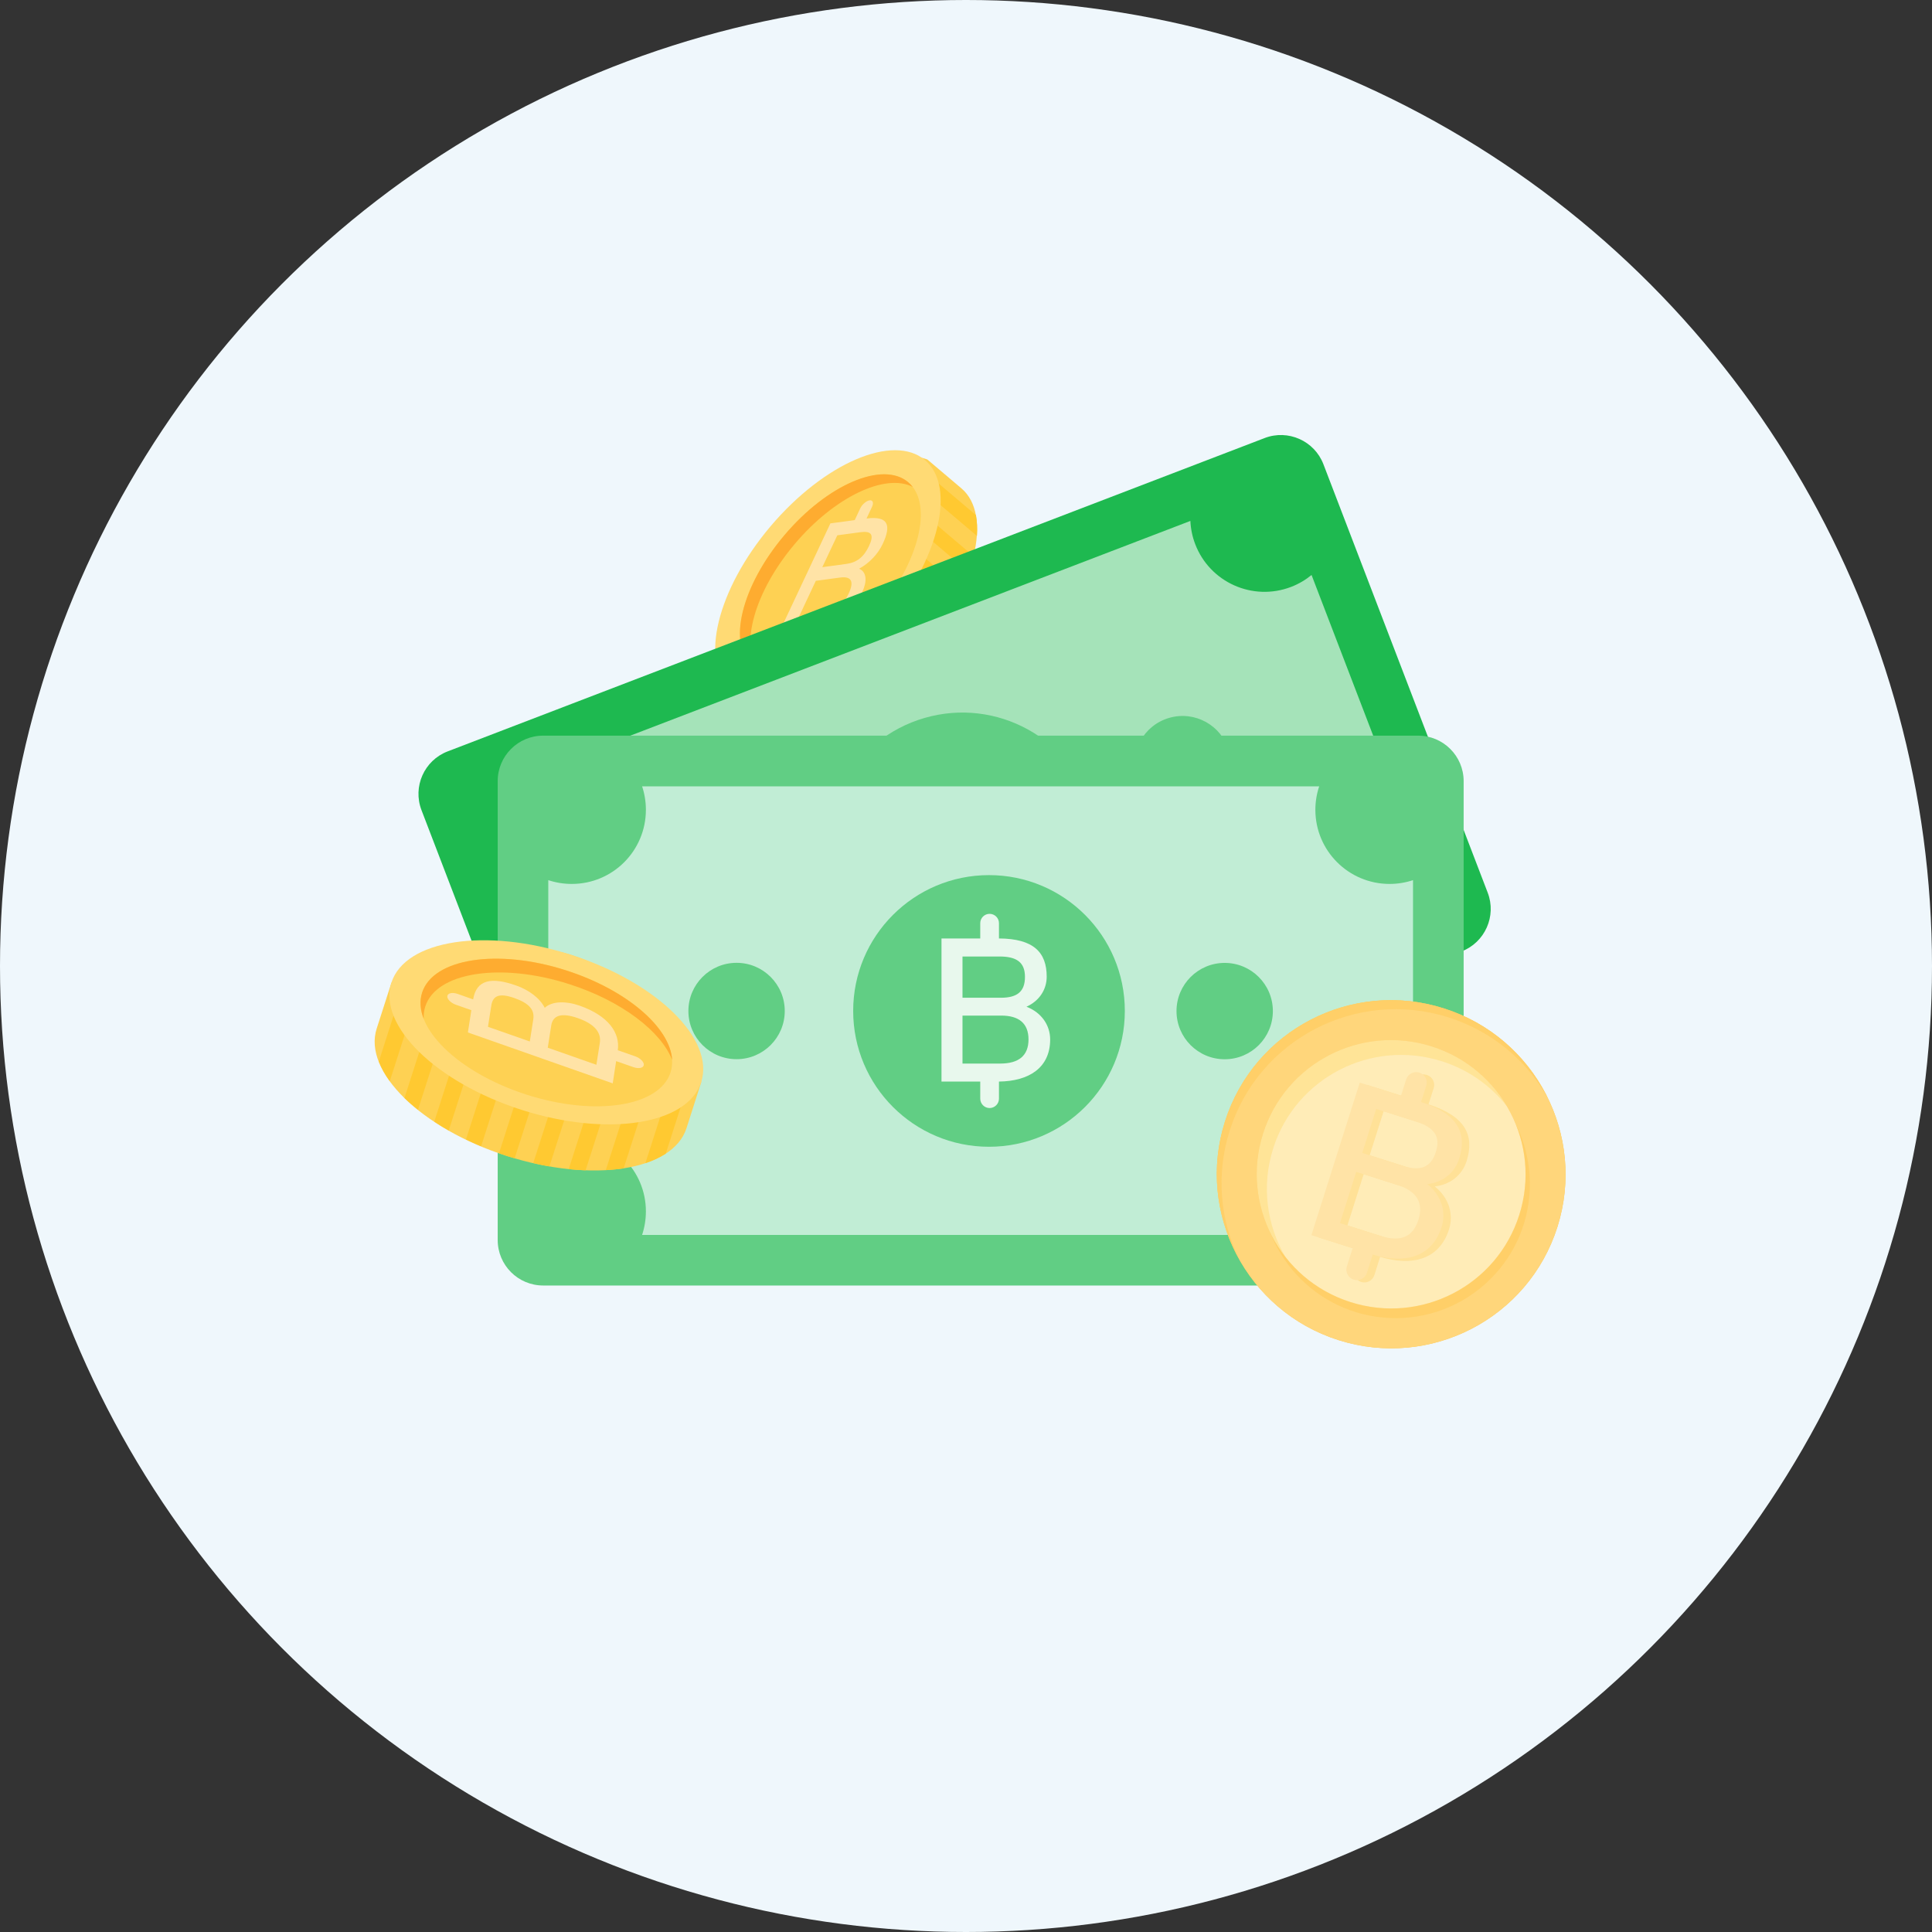 <svg width="48" height="48" viewBox="0 0 48 48" fill="none" xmlns="http://www.w3.org/2000/svg">
<rect x="0" y="0" width="48" height="48" fill="#333333" stroke="none"/>
<circle cx="24" cy="24" r="24" fill="#EFF7FC"/>
<path d="M23.886 12.133C24.672 12.8 24.231 14.615 22.899 16.189C21.567 17.763 19.849 18.497 19.063 17.831C18.974 17.755 18.217 17.114 18.217 17.114C18.217 17.114 18.026 14.453 19.204 13.059C20.389 11.657 22.172 11.091 23.04 11.416C23.168 11.524 23.801 12.06 23.886 12.133Z" fill="#FED153"/>
<path d="M20.777 17.851C20.898 17.799 21.022 17.736 21.146 17.668L19.22 16.037L18.977 16.325L20.779 17.851L20.777 17.851ZM21.541 17.426C21.646 17.354 21.752 17.278 21.856 17.197L19.747 15.412L19.503 15.701L21.541 17.426ZM22.197 16.911C22.289 16.828 22.383 16.741 22.474 16.649L20.275 14.788L20.032 15.076L22.197 16.911ZM19.778 18.075C19.939 18.077 20.111 18.059 20.292 18.014L18.691 16.659L18.448 16.948L19.778 18.075ZM24.07 14.214C24.117 14.08 24.159 13.948 24.19 13.819L22.388 12.294L22.144 12.582L24.07 14.214ZM22.775 16.331C22.817 16.284 22.86 16.238 22.901 16.189C22.942 16.14 22.98 16.091 23.02 16.042L20.804 14.165L20.561 14.454L22.777 16.331L22.775 16.331ZM22.671 11.96L24.272 13.314C24.285 13.129 24.276 12.957 24.247 12.798L22.917 11.671L22.673 11.96L22.671 11.96ZM23.725 14.992C23.788 14.874 23.845 14.759 23.899 14.643L21.861 12.918L21.618 13.207L23.727 14.991L23.725 14.992ZM23.286 15.69C23.361 15.586 23.432 15.48 23.498 15.375L21.332 13.54L21.089 13.829L23.287 15.69L23.286 15.69Z" fill="#FFC931"/>
<path d="M22.982 11.431C23.767 12.097 23.326 13.913 21.994 15.487C20.662 17.061 18.945 17.795 18.159 17.129C17.372 16.462 17.814 14.647 19.146 13.073C20.479 11.501 22.195 10.765 22.982 11.431Z" fill="#FFDA74"/>
<path d="M21.875 15.387C23.096 13.945 23.501 12.281 22.78 11.671C22.059 11.06 20.485 11.735 19.264 13.177C18.043 14.619 17.638 16.283 18.359 16.894C19.08 17.504 20.654 16.83 21.875 15.387Z" fill="#FFDA74"/>
<path d="M22.565 11.981C23.196 12.516 22.841 13.97 21.773 15.233C20.705 16.496 19.327 17.085 18.696 16.55C18.064 16.015 18.419 14.56 19.488 13.298C20.555 12.035 21.933 11.446 22.565 11.981Z" fill="#FED153"/>
<path fill-rule="evenodd" clip-rule="evenodd" d="M22.676 12.097C22.643 12.055 22.606 12.016 22.565 11.981C21.933 11.446 20.555 12.035 19.487 13.298C18.419 14.56 18.064 16.015 18.696 16.55C18.741 16.589 18.791 16.621 18.843 16.648C18.373 16.04 18.748 14.693 19.747 13.513C20.738 12.341 21.996 11.749 22.676 12.097Z" fill="#FEAC30"/>
<path d="M21.423 14.705C21.546 14.444 21.535 14.211 21.345 14.129C21.604 13.989 21.819 13.755 21.931 13.513C22.149 13.049 22.072 12.812 21.529 12.882L21.666 12.59C21.712 12.49 21.684 12.419 21.604 12.431C21.524 12.442 21.419 12.532 21.372 12.63L21.236 12.922L20.631 13.003L19.345 15.74L19.949 15.659L19.795 15.986C19.749 16.086 19.776 16.156 19.857 16.147C19.937 16.137 20.042 16.046 20.088 15.948L20.242 15.621C20.715 15.552 21.168 15.25 21.421 14.709L21.423 14.705ZM20.8 13.3L21.38 13.222C21.649 13.187 21.723 13.281 21.593 13.56C21.463 13.839 21.287 13.976 21.029 14.01L20.43 14.091L20.802 13.302L20.8 13.3ZM20.426 15.271L19.837 15.35L20.269 14.43L20.873 14.349C21.148 14.312 21.23 14.441 21.084 14.749C20.939 15.057 20.717 15.231 20.425 15.27L20.426 15.271Z" fill="#FFE3A6"/>
<path d="M32.88 11.534L36.962 22.179C37.185 22.76 36.893 23.415 36.312 23.638L16.014 31.423C15.431 31.647 14.777 31.354 14.554 30.773L10.472 20.128C10.248 19.544 10.541 18.891 11.122 18.668L31.42 10.883C32.001 10.66 32.657 10.952 32.88 11.534Z" fill="#1EB950"/>
<path d="M32.585 14.285L34.907 20.338C34.715 20.346 34.519 20.385 34.328 20.458C33.38 20.821 32.904 21.887 33.267 22.836C33.34 23.029 33.442 23.2 33.564 23.348L17.857 29.37C17.849 29.178 17.81 28.982 17.736 28.79C17.373 27.841 16.308 27.367 15.359 27.73C15.166 27.803 14.995 27.905 14.847 28.027L12.525 21.974C12.717 21.966 12.913 21.927 13.106 21.853C14.055 21.49 14.529 20.425 14.165 19.474C14.092 19.283 13.99 19.112 13.868 18.964L29.575 12.942C29.583 13.134 29.622 13.33 29.695 13.52C30.059 14.471 31.126 14.945 32.075 14.582C32.266 14.509 32.437 14.407 32.585 14.285Z" fill="#A5E3B9"/>
<path d="M24.851 24.32C26.641 23.8 27.67 21.927 27.15 20.137C26.63 18.348 24.758 17.318 22.968 17.838C21.178 18.358 20.148 20.231 20.669 22.021C21.189 23.811 23.061 24.84 24.851 24.32Z" fill="#61CE84"/>
<path d="M25.582 21.198C25.459 20.88 25.154 20.649 24.739 20.65C24.991 20.396 25.055 20.067 24.943 19.772C24.727 19.211 24.302 19.004 23.494 19.311L23.359 18.958C23.313 18.838 23.178 18.777 23.058 18.823C22.938 18.868 22.877 19.004 22.923 19.124L23.058 19.477L22.16 19.821L23.433 23.14L24.331 22.797L24.483 23.193C24.529 23.313 24.664 23.374 24.784 23.328C24.904 23.283 24.965 23.147 24.919 23.027L24.767 22.631C25.462 22.355 25.833 21.854 25.582 21.198ZM22.81 20.051L23.67 19.721C24.069 19.568 24.313 19.632 24.441 19.968C24.569 20.304 24.451 20.52 24.065 20.667L23.178 21.008L22.81 20.049L22.81 20.051ZM24.638 22.201L23.764 22.536L23.337 21.422L24.235 21.078C24.644 20.922 24.935 21.017 25.079 21.392C25.223 21.767 25.07 22.036 24.638 22.203L24.638 22.201Z" fill="#E8EBE7"/>
<path d="M18.388 24.477C19.023 24.293 19.388 23.629 19.203 22.994C19.019 22.359 18.355 21.994 17.72 22.179C17.085 22.363 16.72 23.027 16.904 23.662C17.089 24.297 17.753 24.662 18.388 24.477Z" fill="#61CE84"/>
<path d="M29.715 20.134C30.349 19.95 30.714 19.286 30.53 18.651C30.346 18.016 29.681 17.651 29.047 17.836C28.412 18.02 28.047 18.684 28.231 19.319C28.416 19.954 29.08 20.319 29.715 20.134Z" fill="#61CE84"/>
<path d="M36.364 19.407V30.808C36.364 31.431 35.857 31.938 35.234 31.938H13.495C12.87 31.938 12.365 31.431 12.365 30.808V19.407C12.365 18.782 12.872 18.277 13.495 18.277H35.234C35.857 18.277 36.364 18.784 36.364 19.407Z" fill="#61CE84"/>
<path d="M35.106 21.867V28.35C34.923 28.29 34.726 28.256 34.523 28.256C33.506 28.256 32.68 29.08 32.68 30.096C32.68 30.302 32.714 30.499 32.775 30.681H15.953C16.013 30.499 16.047 30.302 16.047 30.096C16.047 29.08 15.223 28.256 14.207 28.256C14.001 28.256 13.804 28.29 13.622 28.35V21.867C13.804 21.928 14.001 21.961 14.207 21.961C15.223 21.961 16.047 21.137 16.047 20.119C16.047 19.915 16.013 19.718 15.953 19.536H32.775C32.714 19.718 32.68 19.915 32.68 20.119C32.68 21.137 33.506 21.961 34.523 21.961C34.726 21.961 34.923 21.928 35.106 21.867Z" fill="#C1EDD5"/>
<path d="M24.572 28.491C26.435 28.491 27.946 26.98 27.946 25.116C27.946 23.253 26.435 21.742 24.572 21.742C22.708 21.742 21.197 23.253 21.197 25.116C21.197 26.98 22.708 28.491 24.572 28.491Z" fill="#61CE84"/>
<path d="M26.091 25.825C26.091 25.485 25.888 25.16 25.502 25.012C25.827 24.865 26.005 24.58 26.005 24.265C26.005 23.664 25.683 23.32 24.819 23.316V22.936C24.819 22.808 24.714 22.704 24.586 22.704C24.458 22.704 24.354 22.808 24.354 22.936V23.316H23.391V26.871H24.354V27.296C24.354 27.424 24.458 27.529 24.586 27.529C24.714 27.529 24.819 27.424 24.819 27.296V26.871C25.567 26.862 26.091 26.527 26.091 25.825ZM23.913 23.764H24.834C25.261 23.764 25.465 23.911 25.465 24.271C25.465 24.632 25.276 24.789 24.865 24.789H23.913V23.764ZM24.85 26.424H23.913V25.232H24.876C25.314 25.232 25.553 25.424 25.553 25.825C25.553 26.225 25.314 26.424 24.85 26.424Z" fill="#E8F8ED"/>
<path d="M18.3 26.315C18.961 26.315 19.497 25.779 19.497 25.118C19.497 24.457 18.961 23.921 18.3 23.921C17.639 23.921 17.103 24.457 17.103 25.118C17.103 25.779 17.639 26.315 18.3 26.315Z" fill="#61CE84"/>
<path d="M30.427 26.317C31.088 26.317 31.624 25.781 31.624 25.12C31.624 24.459 31.088 23.923 30.427 23.923C29.766 23.923 29.23 24.459 29.23 25.12C29.23 25.781 29.766 26.317 30.427 26.317Z" fill="#61CE84"/>
<path d="M33.256 33.295C35.537 34.018 37.971 32.76 38.693 30.484C39.415 28.208 38.151 25.776 35.871 25.053C33.59 24.329 31.156 25.588 30.434 27.864C29.712 30.14 30.976 32.572 33.256 33.295Z" fill="#FEC64C"/>
<path d="M33.256 33.295C35.537 34.018 37.971 32.76 38.693 30.484C39.415 28.208 38.151 25.776 35.871 25.053C33.59 24.329 31.156 25.588 30.434 27.864C29.712 30.14 30.976 32.572 33.256 33.295Z" fill="#FFD67B"/>
<g style="mix-blend-mode:screen" opacity="0.4">
<path fill-rule="evenodd" clip-rule="evenodd" d="M30.781 31.275C30.317 30.315 30.205 29.184 30.552 28.089C31.274 25.813 33.708 24.554 35.988 25.277C37.084 25.625 37.946 26.367 38.464 27.297C37.964 26.263 37.054 25.428 35.871 25.052C33.591 24.329 31.157 25.588 30.435 27.864C30.06 29.046 30.221 30.27 30.781 31.275Z" fill="#FEC64C"/>
</g>
<path d="M33.555 32.351C35.313 32.909 37.19 31.939 37.746 30.184C38.303 28.43 37.328 26.555 35.571 25.998C33.813 25.44 31.936 26.41 31.38 28.165C30.823 29.919 31.797 31.794 33.555 32.351Z" fill="#FEC64C"/>
<g style="mix-blend-mode:screen" opacity="0.4">
<path d="M34.369 32.735C36.205 32.904 37.829 31.554 37.996 29.721C38.163 27.888 36.809 26.265 34.972 26.096C33.136 25.928 31.512 27.278 31.346 29.111C31.179 30.944 32.533 32.567 34.369 32.735Z" fill="#FEC64C"/>
</g>
<g style="mix-blend-mode:multiply" opacity="0.8">
<path d="M33.555 32.351C35.313 32.909 37.19 31.939 37.746 30.184C38.303 28.43 37.328 26.555 35.571 25.998C33.813 25.44 31.936 26.41 31.38 28.165C30.823 29.919 31.797 31.794 33.555 32.351Z" fill="#FFF5D2"/>
</g>
<g style="mix-blend-mode:multiply" opacity="0.3">
<path d="M36.001 30.543C36.116 30.18 36.008 29.764 35.646 29.477C36.043 29.43 36.329 29.187 36.436 28.851C36.639 28.21 36.412 27.734 35.491 27.438L35.62 27.033C35.663 26.896 35.587 26.749 35.449 26.706C35.312 26.662 35.165 26.738 35.121 26.875L34.993 27.279L33.968 26.954L32.766 30.744L33.791 31.069L33.647 31.522C33.604 31.659 33.68 31.806 33.818 31.85C33.955 31.893 34.102 31.817 34.146 31.68L34.289 31.226C35.09 31.47 35.763 31.291 36.001 30.542L36.001 30.543ZM34.376 27.608L35.358 27.919C35.814 28.064 35.981 28.289 35.859 28.674C35.736 29.059 35.483 29.163 35.043 29.024L34.029 28.702L34.376 27.608L34.376 27.608ZM34.474 30.762L33.476 30.445L33.88 29.172L34.905 29.498C35.372 29.646 35.561 29.933 35.426 30.36C35.285 30.804 34.968 30.918 34.475 30.761L34.474 30.762Z" fill="#FEC64C"/>
</g>
<path d="M35.816 30.485C35.931 30.123 35.824 29.707 35.461 29.42C35.858 29.373 36.144 29.13 36.251 28.794C36.454 28.153 36.227 27.677 35.306 27.38L35.435 26.976C35.478 26.839 35.402 26.692 35.264 26.648C35.127 26.605 34.98 26.681 34.936 26.818L34.808 27.222L33.783 26.897L32.581 30.687L33.606 31.012L33.462 31.465C33.419 31.602 33.495 31.749 33.633 31.793C33.77 31.836 33.917 31.76 33.961 31.623L34.105 31.169C34.905 31.413 35.578 31.233 35.816 30.485L35.816 30.485ZM34.191 27.551L35.173 27.862C35.629 28.007 35.796 28.232 35.674 28.617C35.552 29.002 35.298 29.106 34.858 28.967L33.844 28.645L34.191 27.551L34.191 27.551ZM34.289 30.705L33.291 30.388L33.695 29.115L34.72 29.441C35.187 29.589 35.377 29.875 35.241 30.303C35.1 30.747 34.783 30.861 34.29 30.704L34.289 30.705Z" fill="#FFE3A6"/>
<g style="mix-blend-mode:multiply" opacity="0.3">
<path d="M31.631 28.534C32.188 26.779 34.064 25.809 35.822 26.367C36.487 26.578 37.04 26.977 37.44 27.488C37.037 26.803 36.389 26.257 35.571 25.998C33.812 25.44 31.936 26.41 31.38 28.165C31.034 29.256 31.279 30.392 31.937 31.231C31.475 30.444 31.334 29.472 31.632 28.534L31.631 28.534Z" fill="#FFD04E"/>
</g>
<path d="M17.056 28.029C16.714 29.091 14.715 29.399 12.589 28.718C10.463 28.037 9.017 26.622 9.358 25.557C9.397 25.435 9.725 24.415 9.725 24.415C9.725 24.415 12.309 23.12 14.192 23.725C16.084 24.331 17.389 25.881 17.422 26.886C17.368 27.056 17.092 27.913 17.056 28.029Z" fill="#FED153"/>
<path d="M10.049 27.28C10.151 27.379 10.265 27.477 10.384 27.573L11.22 24.97L10.831 24.845L10.049 27.28ZM10.79 27.867C10.903 27.943 11.024 28.017 11.149 28.087L12.063 25.24L11.674 25.114L10.79 27.867ZM11.577 28.31C11.7 28.369 11.824 28.426 11.953 28.48L12.906 25.509L12.517 25.384L11.577 28.31ZM9.412 26.372C9.474 26.534 9.566 26.698 9.684 26.862L10.378 24.701L9.989 24.576L9.412 26.372ZM15.051 29.071C15.204 29.062 15.354 29.05 15.494 29.028L16.276 26.593L15.887 26.468L15.051 29.071ZM12.398 28.652C12.462 28.674 12.524 28.698 12.59 28.719C12.656 28.741 12.722 28.757 12.787 28.777L13.747 25.783L13.358 25.658L12.398 28.652ZM16.728 26.739L16.034 28.899C16.225 28.836 16.396 28.756 16.541 28.661L17.117 26.864L16.728 26.739ZM14.128 29.047C14.271 29.061 14.411 29.07 14.549 29.076L15.433 26.323L15.044 26.198L14.13 29.046L14.128 29.047ZM13.247 28.896C13.383 28.927 13.518 28.956 13.65 28.979L14.59 26.053L14.201 25.928L13.248 28.898L13.247 28.896Z" fill="#FFC931"/>
<path d="M17.422 26.883C17.08 27.946 15.081 28.254 12.955 27.573C10.829 26.891 9.384 25.476 9.725 24.412C10.067 23.349 12.065 23.041 14.191 23.723C16.317 24.404 17.763 25.819 17.422 26.883Z" fill="#FFDA74"/>
<path d="M17.099 26.78C16.787 27.755 14.954 28.037 13.004 27.411C11.054 26.786 9.73 25.49 10.042 24.515C10.355 23.54 12.188 23.258 14.138 23.883C16.086 24.51 17.412 25.805 17.099 26.78Z" fill="#FFDA74"/>
<path d="M16.66 26.642C16.387 27.495 14.782 27.743 13.079 27.195C11.374 26.648 10.215 25.513 10.486 24.661C10.76 23.809 12.365 23.561 14.068 24.109C15.773 24.656 16.932 25.791 16.66 26.642Z" fill="#FED153"/>
<path fill-rule="evenodd" clip-rule="evenodd" d="M16.699 26.332C16.421 25.621 15.441 24.867 14.147 24.452C12.444 23.904 10.839 24.152 10.566 25.005C10.534 25.105 10.521 25.209 10.528 25.315C10.439 25.089 10.421 24.867 10.487 24.662C10.761 23.809 12.365 23.561 14.069 24.11C15.573 24.593 16.653 25.533 16.699 26.332Z" fill="#FEAC30"/>
<path d="M14.408 24.988C14.063 24.866 13.716 24.869 13.534 25.039C13.414 24.8 13.141 24.595 12.822 24.484C12.213 24.27 11.836 24.334 11.755 24.83L11.372 24.694C11.241 24.648 11.126 24.672 11.114 24.746C11.103 24.82 11.2 24.918 11.328 24.963L11.71 25.097L11.625 25.651L15.223 26.916L15.308 26.363L15.737 26.513C15.868 26.559 15.983 26.535 15.995 26.461C16.006 26.387 15.909 26.289 15.781 26.244L15.349 26.093C15.408 25.659 15.116 25.238 14.405 24.987L14.408 24.988ZM12.124 25.509L12.207 24.978C12.246 24.732 12.412 24.667 12.779 24.796C13.146 24.925 13.287 25.089 13.249 25.326L13.163 25.875L12.125 25.511L12.124 25.509ZM14.902 25.915L14.817 26.454L13.609 26.03L13.696 25.475C13.736 25.223 13.952 25.153 14.359 25.296C14.766 25.439 14.944 25.647 14.902 25.913L14.902 25.915Z" fill="#FFE3A6"/>
</svg>
